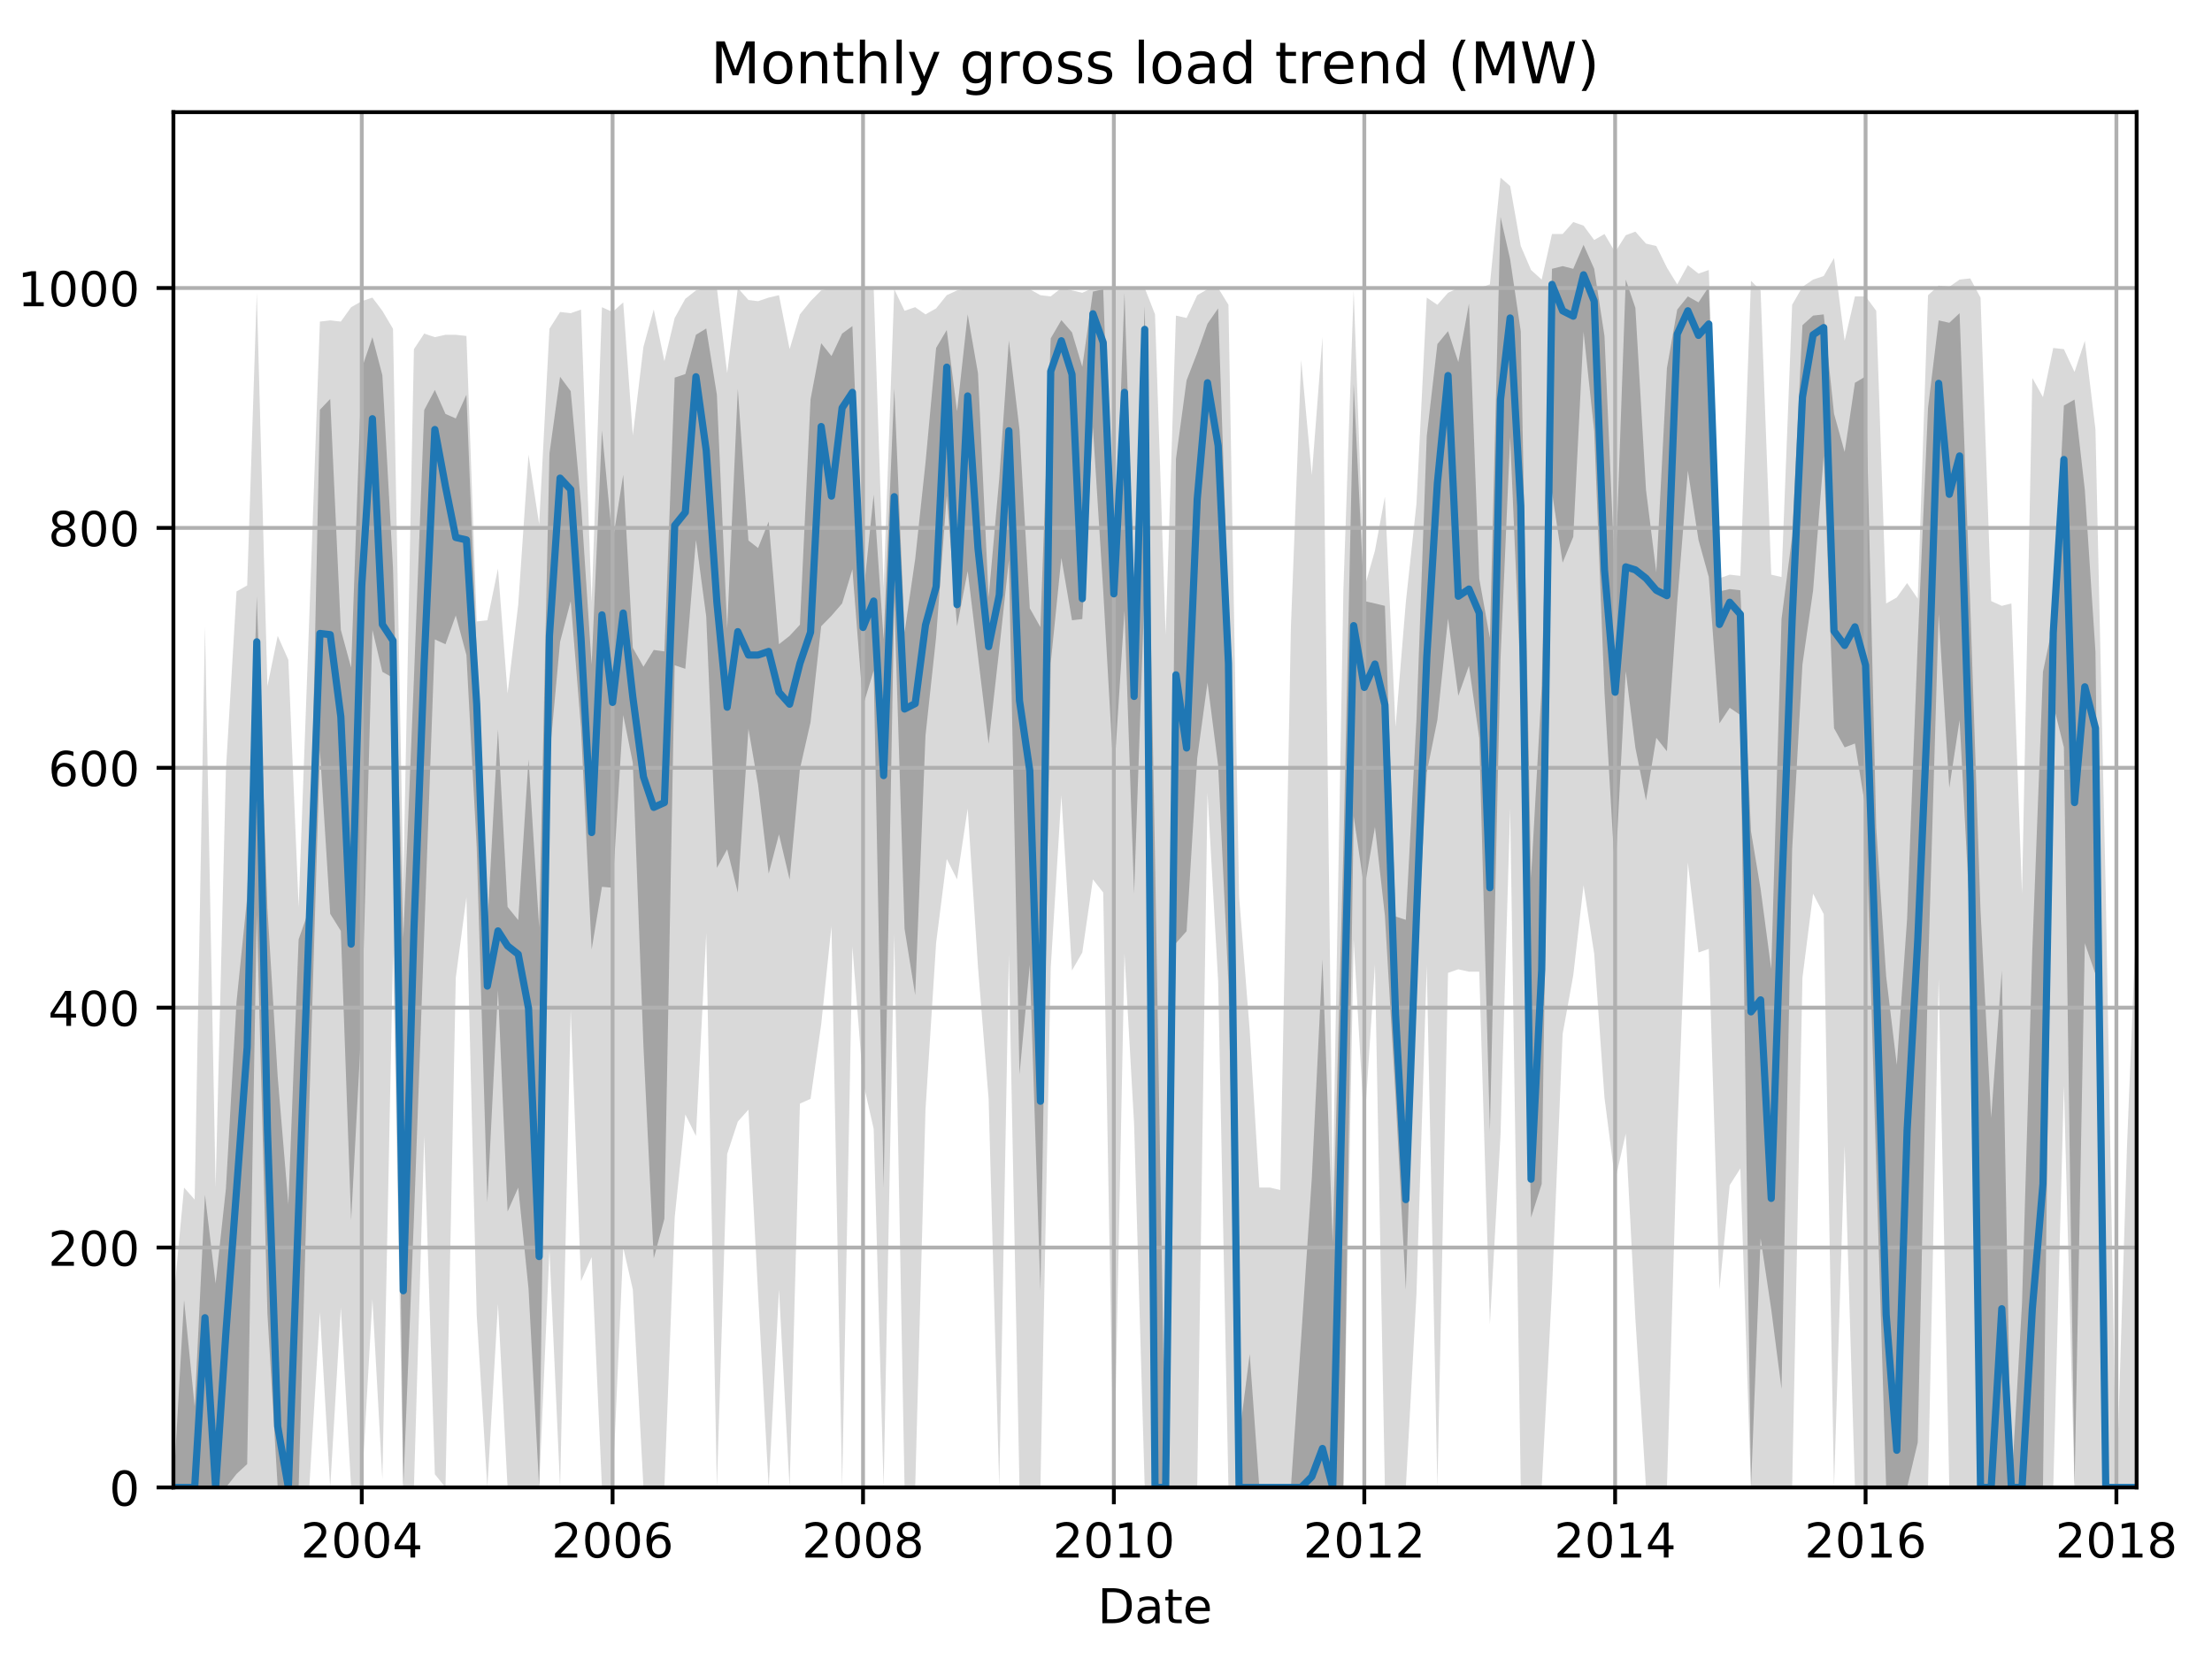 <?xml version="1.0" encoding="utf-8" standalone="no"?>
<!DOCTYPE svg PUBLIC "-//W3C//DTD SVG 1.1//EN"
  "http://www.w3.org/Graphics/SVG/1.1/DTD/svg11.dtd">
<!-- Created with matplotlib (http://matplotlib.org/) -->
<svg height="345.6pt" version="1.1" viewBox="0 0 460.8 345.6" width="460.8pt" xmlns="http://www.w3.org/2000/svg" xmlns:xlink="http://www.w3.org/1999/xlink">
 <defs>
  <style type="text/css">
*{stroke-linecap:butt;stroke-linejoin:round;}
  </style>
 </defs>
 <g id="figure_1">
  <g id="patch_1">
   <path d="M 0 345.6 
L 460.8 345.6 
L 460.8 0 
L 0 0 
z
" style="fill:none;"/>
  </g>
  <g id="axes_1">
   <g id="patch_2">
    <path d="M 36.124 309.863 
L 445.1 309.863 
L 445.1 23.365 
L 36.124 23.365 
z
" style="fill:none;"/>
   </g>
   <g id="PolyCollection_1">
    <path clip-path="url(#p6e65f69843)" d="M 36.124 271.134 
L 36.124 309.863 
L 38.34 309.863 
L 40.555 309.863 
L 42.7 309.863 
L 44.915 309.863 
L 47.06 309.863 
L 49.275 309.863 
L 51.491 309.863 
L 53.492 309.863 
L 55.708 309.863 
L 57.852 309.863 
L 60.068 309.863 
L 62.212 309.863 
L 64.428 309.863 
L 66.643 273.383 
L 68.788 309.863 
L 71.003 272.383 
L 73.148 309.863 
L 75.363 309.863 
L 77.579 270.634 
L 79.652 308.114 
L 81.868 198.672 
L 84.012 309.863 
L 86.227 309.863 
L 88.372 236.652 
L 90.587 307.115 
L 92.803 309.863 
L 94.947 203.67 
L 97.163 186.929 
L 99.307 273.883 
L 101.523 309.863 
L 103.739 271.634 
L 105.74 309.863 
L 107.956 309.863 
L 110.1 309.863 
L 112.316 309.863 
L 114.46 260.39 
L 116.675 309.863 
L 118.891 210.416 
L 121.035 266.886 
L 123.251 261.889 
L 125.395 309.863 
L 127.611 309.863 
L 129.827 259.89 
L 131.828 268.635 
L 134.044 309.863 
L 136.188 309.863 
L 138.404 309.863 
L 140.548 253.643 
L 142.764 232.155 
L 144.979 236.652 
L 147.123 194.425 
L 149.339 309.863 
L 151.483 240.4 
L 153.699 233.654 
L 155.915 231.155 
L 157.916 269.385 
L 160.132 309.863 
L 162.276 268.635 
L 164.492 309.863 
L 166.636 229.906 
L 168.852 228.906 
L 171.067 213.415 
L 173.212 192.925 
L 175.427 309.863 
L 177.572 197.173 
L 179.787 225.408 
L 182.003 235.153 
L 184.076 309.863 
L 186.291 194.674 
L 188.436 309.863 
L 190.651 309.863 
L 192.796 231.155 
L 195.011 196.424 
L 197.227 178.933 
L 199.371 183.181 
L 201.587 168.438 
L 203.731 201.421 
L 205.947 228.906 
L 208.162 309.863 
L 210.164 198.922 
L 212.379 309.863 
L 214.524 309.863 
L 216.739 309.863 
L 218.884 201.671 
L 221.099 165.69 
L 223.315 202.17 
L 225.459 198.422 
L 227.675 183.181 
L 229.819 185.929 
L 232.035 309.863 
L 234.251 198.672 
L 236.252 234.154 
L 238.468 309.863 
L 240.612 309.863 
L 242.827 309.863 
L 244.972 309.863 
L 247.187 309.863 
L 249.403 309.863 
L 251.547 165.19 
L 253.763 204.419 
L 255.907 309.863 
L 258.123 309.863 
L 260.339 309.863 
L 262.34 309.863 
L 264.556 309.863 
L 266.7 309.863 
L 268.916 309.863 
L 271.06 309.863 
L 273.276 309.863 
L 275.491 309.863 
L 277.635 309.863 
L 279.851 309.863 
L 281.995 195.674 
L 284.211 234.903 
L 286.427 200.921 
L 288.5 309.863 
L 290.715 309.863 
L 292.859 309.863 
L 295.075 269.635 
L 297.219 201.171 
L 299.435 309.863 
L 301.651 202.67 
L 303.795 201.921 
L 306.011 202.42 
L 308.155 202.42 
L 310.371 275.881 
L 312.586 236.402 
L 314.588 168.438 
L 316.803 309.863 
L 318.948 309.863 
L 321.163 309.863 
L 323.307 268.635 
L 325.523 215.413 
L 327.739 203.17 
L 329.883 184.43 
L 332.099 198.672 
L 334.243 228.656 
L 336.459 245.897 
L 338.674 236.152 
L 340.676 274.632 
L 342.891 309.863 
L 345.036 309.863 
L 347.251 309.863 
L 349.396 236.402 
L 351.611 179.682 
L 353.827 198.422 
L 355.971 197.673 
L 358.187 268.635 
L 360.331 246.897 
L 362.547 243.399 
L 364.763 309.863 
L 366.764 309.863 
L 368.98 309.863 
L 371.124 309.863 
L 373.339 309.863 
L 375.484 203.67 
L 377.699 186.179 
L 379.915 190.427 
L 382.059 309.863 
L 384.275 238.651 
L 386.419 309.863 
L 388.635 309.863 
L 390.851 309.863 
L 392.923 309.863 
L 395.139 309.863 
L 397.283 309.863 
L 399.499 309.863 
L 401.643 309.863 
L 403.859 203.92 
L 406.075 309.863 
L 408.219 309.863 
L 410.435 309.863 
L 412.579 309.863 
L 414.795 309.863 
L 417.01 309.863 
L 419.011 309.863 
L 421.227 309.863 
L 423.371 309.863 
L 425.587 309.863 
L 427.731 309.863 
L 429.947 226.158 
L 432.163 309.863 
L 434.307 309.863 
L 436.523 309.863 
L 438.667 309.863 
L 440.883 309.863 
L 443.098 309.863 
L 445.1 309.863 
L 445.1 189.427 
L 445.1 189.427 
L 443.098 238.651 
L 440.883 309.863 
L 438.667 185.929 
L 436.523 89.48 
L 434.307 70.99 
L 432.163 77.486 
L 429.947 72.739 
L 427.731 72.489 
L 425.587 82.734 
L 423.371 78.736 
L 421.227 186.179 
L 419.011 125.711 
L 417.01 126.211 
L 414.795 125.211 
L 412.579 61.995 
L 410.435 57.997 
L 408.219 58.247 
L 406.075 59.746 
L 403.859 59.496 
L 401.643 61.495 
L 399.499 124.711 
L 397.283 121.463 
L 395.139 124.462 
L 392.923 125.711 
L 390.851 64.743 
L 388.635 61.745 
L 386.419 61.745 
L 384.275 70.99 
L 382.059 53.749 
L 379.915 57.497 
L 377.699 58.247 
L 375.484 59.746 
L 373.339 63.494 
L 371.124 120.214 
L 368.98 119.714 
L 366.764 60.495 
L 364.763 58.496 
L 362.547 119.964 
L 360.331 119.714 
L 358.187 120.464 
L 355.971 56.248 
L 353.827 56.997 
L 351.611 55.248 
L 349.396 59.246 
L 347.251 55.748 
L 345.036 51.25 
L 342.891 50.751 
L 340.676 48.252 
L 338.674 49.001 
L 336.459 52.5 
L 334.243 48.752 
L 332.099 50.001 
L 329.883 47.003 
L 327.739 46.253 
L 325.523 48.752 
L 323.307 48.752 
L 321.163 58.247 
L 318.948 56.248 
L 316.803 51.25 
L 314.588 38.757 
L 312.586 37.008 
L 310.371 59.246 
L 308.155 59.996 
L 306.011 59.996 
L 303.795 59.996 
L 301.651 60.995 
L 299.435 63.494 
L 297.219 61.995 
L 295.075 104.972 
L 292.859 125.461 
L 290.715 151.447 
L 288.5 103.473 
L 286.427 114.717 
L 284.211 122.463 
L 281.995 60.495 
L 279.851 122.962 
L 277.635 247.646 
L 275.491 70.24 
L 273.276 98.975 
L 271.06 74.988 
L 268.916 130.708 
L 266.7 247.896 
L 264.556 247.397 
L 262.34 247.397 
L 260.339 214.664 
L 258.123 186.679 
L 255.907 63.494 
L 253.763 59.996 
L 251.547 60.246 
L 249.403 61.495 
L 247.187 66.242 
L 244.972 65.743 
L 242.827 132.207 
L 240.612 65.493 
L 238.468 59.996 
L 236.252 59.996 
L 234.251 59.996 
L 232.035 59.996 
L 229.819 59.996 
L 227.675 59.996 
L 225.459 60.995 
L 223.315 60.495 
L 221.099 59.996 
L 218.884 61.745 
L 216.739 61.495 
L 214.524 60.246 
L 212.379 59.996 
L 210.164 59.996 
L 208.162 59.996 
L 205.947 59.996 
L 203.731 59.996 
L 201.587 59.996 
L 199.371 60.495 
L 197.227 61.495 
L 195.011 64.243 
L 192.796 65.493 
L 190.651 63.994 
L 188.436 64.743 
L 186.291 60.246 
L 184.076 122.463 
L 182.003 59.996 
L 179.787 59.996 
L 177.572 59.996 
L 175.427 59.996 
L 173.212 59.996 
L 171.067 60.495 
L 168.852 62.744 
L 166.636 65.493 
L 164.492 72.739 
L 162.276 61.495 
L 160.132 61.995 
L 157.916 62.744 
L 155.915 62.494 
L 153.699 59.996 
L 151.483 77.736 
L 149.339 59.996 
L 147.123 59.996 
L 144.979 60.495 
L 142.764 62.244 
L 140.548 66.242 
L 138.404 75.238 
L 136.188 64.493 
L 134.044 72.239 
L 131.828 90.729 
L 129.827 62.994 
L 127.611 64.993 
L 125.395 63.994 
L 123.251 125.461 
L 121.035 64.493 
L 118.891 65.243 
L 116.675 64.993 
L 114.46 68.491 
L 112.316 109.22 
L 110.1 94.727 
L 107.956 125.961 
L 105.74 144.451 
L 103.739 118.465 
L 101.523 129.209 
L 99.307 129.459 
L 97.163 69.99 
L 94.947 69.741 
L 92.803 69.741 
L 90.587 70.24 
L 88.372 69.491 
L 86.227 72.739 
L 84.012 183.93 
L 81.868 68.491 
L 79.652 64.743 
L 77.579 61.995 
L 75.363 62.744 
L 73.148 63.994 
L 71.003 66.992 
L 68.788 66.742 
L 66.643 66.992 
L 64.428 128.709 
L 62.212 188.927 
L 60.068 137.455 
L 57.852 132.457 
L 55.708 142.952 
L 53.492 60.995 
L 51.491 121.963 
L 49.275 123.212 
L 47.06 160.443 
L 44.915 247.397 
L 42.7 130.458 
L 40.555 249.895 
L 38.34 247.397 
L 36.124 271.134 
z
" style="fill:#808080;fill-opacity:0.3;"/>
   </g>
   <g id="PolyCollection_2">
    <path clip-path="url(#p6e65f69843)" d="M 36.124 309.863 
L 36.124 309.863 
L 38.34 309.863 
L 40.555 309.863 
L 42.7 309.863 
L 44.915 309.863 
L 47.06 309.863 
L 49.275 307.052 
L 51.491 304.991 
L 53.492 190.427 
L 55.708 273.633 
L 57.852 309.863 
L 60.068 309.863 
L 62.212 309.863 
L 64.428 230.406 
L 66.643 156.257 
L 68.788 190.364 
L 71.003 193.925 
L 73.148 254.205 
L 75.363 212.415 
L 77.579 131.208 
L 79.652 139.953 
L 81.868 141.203 
L 84.012 309.863 
L 86.227 253.893 
L 88.372 194.487 
L 90.587 133.207 
L 92.803 134.206 
L 94.947 128.21 
L 97.163 136.455 
L 99.307 176.559 
L 101.523 250.457 
L 103.739 206.231 
L 105.74 252.394 
L 107.956 247.397 
L 110.1 268.448 
L 112.316 309.863 
L 114.46 157.819 
L 116.675 133.707 
L 118.891 125.211 
L 121.035 151.697 
L 123.251 197.798 
L 125.395 184.742 
L 127.611 184.93 
L 129.827 148.949 
L 131.828 158.943 
L 134.044 218.037 
L 136.188 262.139 
L 138.404 253.893 
L 140.548 138.579 
L 142.764 139.329 
L 144.979 112.468 
L 147.123 128.459 
L 149.339 180.807 
L 151.483 176.934 
L 153.699 185.929 
L 155.915 151.822 
L 157.916 163.441 
L 160.132 181.994 
L 162.276 173.81 
L 164.492 183.243 
L 166.636 160.193 
L 168.852 150.448 
L 171.067 130.458 
L 173.212 128.272 
L 175.427 125.711 
L 177.572 118.59 
L 179.787 147.012 
L 182.003 139.704 
L 184.076 247.397 
L 186.291 124.961 
L 188.436 193.488 
L 190.651 207.293 
L 192.796 153.259 
L 195.011 132.707 
L 197.227 103.223 
L 199.371 130.458 
L 201.587 118.964 
L 203.731 136.705 
L 205.947 154.945 
L 208.162 135.268 
L 210.164 116.778 
L 212.379 223.847 
L 214.524 201.046 
L 216.739 268.885 
L 218.884 138.142 
L 221.099 116.216 
L 223.315 129.209 
L 225.459 128.959 
L 227.675 89.043 
L 229.819 123.025 
L 232.035 162.067 
L 234.251 127.21 
L 236.252 186.179 
L 238.468 121.838 
L 240.612 309.863 
L 242.827 309.863 
L 244.972 196.486 
L 247.187 193.987 
L 249.403 157.944 
L 251.547 142.202 
L 253.763 159.506 
L 255.907 204.919 
L 258.123 309.863 
L 260.339 309.863 
L 262.34 309.863 
L 264.556 309.863 
L 266.7 309.863 
L 268.916 309.863 
L 271.06 309.863 
L 273.276 309.863 
L 275.491 309.863 
L 277.635 309.863 
L 279.851 309.863 
L 281.995 170.062 
L 284.211 185.179 
L 286.427 172.249 
L 288.5 190.739 
L 290.715 228.407 
L 292.859 268.698 
L 295.075 200.671 
L 297.219 160.942 
L 299.435 149.948 
L 301.651 128.834 
L 303.795 144.951 
L 306.011 138.704 
L 308.155 153.759 
L 310.371 235.715 
L 312.586 137.33 
L 314.588 91.042 
L 316.803 142.265 
L 318.948 253.643 
L 321.163 246.647 
L 323.307 102.536 
L 325.523 117.215 
L 327.739 111.843 
L 329.883 69.116 
L 332.099 89.792 
L 334.243 144.264 
L 336.459 182.431 
L 338.674 139.828 
L 340.676 155.758 
L 342.891 166.752 
L 345.036 153.696 
L 347.251 156.507 
L 349.396 125.461 
L 351.611 98.038 
L 353.827 112.468 
L 355.971 120.214 
L 358.187 150.698 
L 360.331 147.449 
L 362.547 148.949 
L 364.763 309.863 
L 366.764 257.953 
L 368.98 272.758 
L 371.124 289.374 
L 373.339 176.934 
L 375.484 138.392 
L 377.699 123.025 
L 379.915 94.977 
L 382.059 151.697 
L 384.275 155.695 
L 386.419 154.883 
L 388.635 168.438 
L 390.851 243.211 
L 392.923 309.863 
L 395.139 309.863 
L 397.283 309.863 
L 399.499 300.493 
L 401.643 202.42 
L 403.859 127.96 
L 406.075 164.128 
L 408.219 150.011 
L 410.435 191.988 
L 412.579 309.863 
L 414.795 309.863 
L 417.01 309.863 
L 419.011 309.863 
L 421.227 309.863 
L 423.371 309.863 
L 425.587 309.863 
L 427.731 146.825 
L 429.947 155.695 
L 432.163 309.863 
L 434.307 196.486 
L 436.523 202.92 
L 438.667 309.863 
L 440.883 309.863 
L 443.098 309.863 
L 445.1 309.863 
L 445.1 309.863 
L 445.1 309.863 
L 443.098 309.863 
L 440.883 309.863 
L 438.667 309.863 
L 436.523 135.768 
L 434.307 102.036 
L 432.163 83.233 
L 429.947 84.483 
L 427.731 129.709 
L 425.587 139.953 
L 423.371 197.86 
L 421.227 271.446 
L 419.011 309.863 
L 417.01 202.17 
L 414.795 232.842 
L 412.579 189.677 
L 410.435 125.961 
L 408.219 65.243 
L 406.075 67.242 
L 403.859 66.742 
L 401.643 84.982 
L 399.499 133.894 
L 397.283 191.426 
L 395.139 221.848 
L 392.923 203.42 
L 390.851 172.436 
L 388.635 78.423 
L 386.419 79.735 
L 384.275 94.165 
L 382.059 86.169 
L 379.915 65.493 
L 377.699 65.743 
L 375.484 67.742 
L 373.339 111.718 
L 371.124 128.959 
L 368.98 201.858 
L 366.764 185.179 
L 364.763 173.186 
L 362.547 122.962 
L 360.331 122.712 
L 358.187 123.212 
L 355.971 59.746 
L 353.827 62.994 
L 351.611 61.745 
L 349.396 64.493 
L 347.251 76.674 
L 345.036 119.214 
L 342.891 102.036 
L 340.676 64.118 
L 338.674 58.247 
L 336.459 120.714 
L 334.243 69.99 
L 332.099 55.998 
L 329.883 51 
L 327.739 55.998 
L 325.523 55.436 
L 323.307 55.998 
L 321.163 143.014 
L 318.948 182.868 
L 316.803 68.991 
L 314.588 53.999 
L 312.586 45.191 
L 310.371 132.895 
L 308.155 120.526 
L 306.011 63.244 
L 303.795 75.425 
L 301.651 68.991 
L 299.435 71.677 
L 297.219 90.854 
L 295.075 149.886 
L 292.859 191.614 
L 290.715 190.926 
L 288.5 126.211 
L 286.427 125.711 
L 284.211 125.211 
L 281.995 79.985 
L 279.851 177.121 
L 277.635 258.89 
L 275.491 199.859 
L 273.276 245.398 
L 271.06 278.692 
L 268.916 309.863 
L 266.7 309.863 
L 264.556 309.863 
L 262.34 309.863 
L 260.339 282.066 
L 258.123 299.494 
L 255.907 126.96 
L 253.763 64.243 
L 251.547 67.429 
L 249.403 73.489 
L 247.187 79.235 
L 244.972 95.602 
L 242.827 309.863 
L 240.612 178.62 
L 238.468 63.744 
L 236.252 123.462 
L 234.251 60.995 
L 232.035 122.463 
L 229.819 60.246 
L 227.675 60.745 
L 225.459 76.424 
L 223.315 69.241 
L 221.099 66.68 
L 218.884 70.49 
L 216.739 130.646 
L 214.524 126.71 
L 212.379 89.48 
L 210.164 70.927 
L 208.162 99.725 
L 205.947 124.462 
L 203.731 77.736 
L 201.587 65.493 
L 199.371 85.67 
L 197.227 68.741 
L 195.011 72.489 
L 192.796 96.414 
L 190.651 116.466 
L 188.436 131.708 
L 186.291 80.922 
L 184.076 133.207 
L 182.003 103.035 
L 179.787 124.462 
L 177.572 67.929 
L 175.427 69.491 
L 173.212 74.176 
L 171.067 71.49 
L 168.852 83.171 
L 166.636 130.146 
L 164.492 132.457 
L 162.276 134.206 
L 160.132 108.657 
L 157.916 114.155 
L 155.915 112.593 
L 153.699 80.985 
L 151.483 130.896 
L 149.339 82.234 
L 147.123 68.429 
L 144.979 69.741 
L 142.764 77.924 
L 140.548 78.673 
L 138.404 135.706 
L 136.188 135.393 
L 134.044 138.891 
L 131.828 134.956 
L 129.827 98.913 
L 127.611 112.905 
L 125.395 89.667 
L 123.251 138.454 
L 121.035 104.972 
L 118.891 81.484 
L 116.675 78.486 
L 114.46 94.477 
L 112.316 193.175 
L 110.1 158.194 
L 107.956 191.676 
L 105.74 188.927 
L 103.739 151.947 
L 101.523 192.675 
L 99.307 136.143 
L 97.163 82.234 
L 94.947 87.169 
L 92.803 86.232 
L 90.587 81.234 
L 88.372 85.42 
L 86.227 141.39 
L 84.012 195.424 
L 81.868 118.34 
L 79.652 78.174 
L 77.579 70.24 
L 75.363 76.737 
L 73.148 139.079 
L 71.003 131.208 
L 68.788 83.108 
L 66.643 85.357 
L 64.428 189.365 
L 62.212 195.674 
L 60.068 250.895 
L 57.852 224.346 
L 55.708 189.177 
L 53.492 124.212 
L 51.491 186.929 
L 49.275 208.667 
L 47.06 247.646 
L 44.915 267.386 
L 42.7 248.896 
L 40.555 292.997 
L 38.34 270.822 
L 36.124 309.863 
z
" style="fill:#808080;fill-opacity:0.6;"/>
   </g>
   <g id="matplotlib.axis_1">
    <g id="xtick_1">
     <g id="line2d_1">
      <path clip-path="url(#p6e65f69843)" d="M 75.363 309.863 
L 75.363 23.365 
" style="fill:none;stroke:#b0b0b0;stroke-linecap:square;stroke-width:0.8;"/>
     </g>
     <g id="line2d_2">
      <defs>
       <path d="M 0 0 
L 0 3.5 
" id="ma92a516af9" style="stroke:#000000;stroke-width:0.8;"/>
      </defs>
      <g>
       <use style="stroke:#000000;stroke-width:0.8;" x="75.363" xlink:href="#ma92a516af9" y="309.863"/>
      </g>
     </g>
     <g id="text_1">
      <!-- 2004 -->
      <defs>
       <path d="M 19.188 8.297 
L 53.609 8.297 
L 53.609 0 
L 7.328 0 
L 7.328 8.297 
Q 12.938 14.109 22.625 23.891 
Q 32.328 33.688 34.812 36.531 
Q 39.547 41.844 41.422 45.531 
Q 43.312 49.219 43.312 52.781 
Q 43.312 58.594 39.234 62.25 
Q 35.156 65.922 28.609 65.922 
Q 23.969 65.922 18.812 64.312 
Q 13.672 62.703 7.812 59.422 
L 7.812 69.391 
Q 13.766 71.781 18.938 73 
Q 24.125 74.219 28.422 74.219 
Q 39.75 74.219 46.484 68.547 
Q 53.219 62.891 53.219 53.422 
Q 53.219 48.922 51.531 44.891 
Q 49.859 40.875 45.406 35.406 
Q 44.188 33.984 37.641 27.219 
Q 31.109 20.453 19.188 8.297 
z
" id="DejaVuSans-32"/>
       <path d="M 31.781 66.406 
Q 24.172 66.406 20.328 58.906 
Q 16.5 51.422 16.5 36.375 
Q 16.5 21.391 20.328 13.891 
Q 24.172 6.391 31.781 6.391 
Q 39.453 6.391 43.281 13.891 
Q 47.125 21.391 47.125 36.375 
Q 47.125 51.422 43.281 58.906 
Q 39.453 66.406 31.781 66.406 
z
M 31.781 74.219 
Q 44.047 74.219 50.516 64.516 
Q 56.984 54.828 56.984 36.375 
Q 56.984 17.969 50.516 8.266 
Q 44.047 -1.422 31.781 -1.422 
Q 19.531 -1.422 13.062 8.266 
Q 6.594 17.969 6.594 36.375 
Q 6.594 54.828 13.062 64.516 
Q 19.531 74.219 31.781 74.219 
z
" id="DejaVuSans-30"/>
       <path d="M 37.797 64.312 
L 12.891 25.391 
L 37.797 25.391 
z
M 35.203 72.906 
L 47.609 72.906 
L 47.609 25.391 
L 58.016 25.391 
L 58.016 17.188 
L 47.609 17.188 
L 47.609 0 
L 37.797 0 
L 37.797 17.188 
L 4.891 17.188 
L 4.891 26.703 
z
" id="DejaVuSans-34"/>
      </defs>
      <g transform="translate(62.638 324.462)scale(0.1 -0.1)">
       <use xlink:href="#DejaVuSans-32"/>
       <use x="63.623" xlink:href="#DejaVuSans-30"/>
       <use x="127.246" xlink:href="#DejaVuSans-30"/>
       <use x="190.869" xlink:href="#DejaVuSans-34"/>
      </g>
     </g>
    </g>
    <g id="xtick_2">
     <g id="line2d_3">
      <path clip-path="url(#p6e65f69843)" d="M 127.611 309.863 
L 127.611 23.365 
" style="fill:none;stroke:#b0b0b0;stroke-linecap:square;stroke-width:0.8;"/>
     </g>
     <g id="line2d_4">
      <g>
       <use style="stroke:#000000;stroke-width:0.8;" x="127.611" xlink:href="#ma92a516af9" y="309.863"/>
      </g>
     </g>
     <g id="text_2">
      <!-- 2006 -->
      <defs>
       <path d="M 33.016 40.375 
Q 26.375 40.375 22.484 35.828 
Q 18.609 31.297 18.609 23.391 
Q 18.609 15.531 22.484 10.953 
Q 26.375 6.391 33.016 6.391 
Q 39.656 6.391 43.531 10.953 
Q 47.406 15.531 47.406 23.391 
Q 47.406 31.297 43.531 35.828 
Q 39.656 40.375 33.016 40.375 
z
M 52.594 71.297 
L 52.594 62.312 
Q 48.875 64.062 45.094 64.984 
Q 41.312 65.922 37.594 65.922 
Q 27.828 65.922 22.672 59.328 
Q 17.531 52.734 16.797 39.406 
Q 19.672 43.656 24.016 45.922 
Q 28.375 48.188 33.594 48.188 
Q 44.578 48.188 50.953 41.516 
Q 57.328 34.859 57.328 23.391 
Q 57.328 12.156 50.688 5.359 
Q 44.047 -1.422 33.016 -1.422 
Q 20.359 -1.422 13.672 8.266 
Q 6.984 17.969 6.984 36.375 
Q 6.984 53.656 15.188 63.938 
Q 23.391 74.219 37.203 74.219 
Q 40.922 74.219 44.703 73.484 
Q 48.484 72.75 52.594 71.297 
z
" id="DejaVuSans-36"/>
      </defs>
      <g transform="translate(114.886 324.462)scale(0.1 -0.1)">
       <use xlink:href="#DejaVuSans-32"/>
       <use x="63.623" xlink:href="#DejaVuSans-30"/>
       <use x="127.246" xlink:href="#DejaVuSans-30"/>
       <use x="190.869" xlink:href="#DejaVuSans-36"/>
      </g>
     </g>
    </g>
    <g id="xtick_3">
     <g id="line2d_5">
      <path clip-path="url(#p6e65f69843)" d="M 179.787 309.863 
L 179.787 23.365 
" style="fill:none;stroke:#b0b0b0;stroke-linecap:square;stroke-width:0.8;"/>
     </g>
     <g id="line2d_6">
      <g>
       <use style="stroke:#000000;stroke-width:0.8;" x="179.787" xlink:href="#ma92a516af9" y="309.863"/>
      </g>
     </g>
     <g id="text_3">
      <!-- 2008 -->
      <defs>
       <path d="M 31.781 34.625 
Q 24.75 34.625 20.719 30.859 
Q 16.703 27.094 16.703 20.516 
Q 16.703 13.922 20.719 10.156 
Q 24.75 6.391 31.781 6.391 
Q 38.812 6.391 42.859 10.172 
Q 46.922 13.969 46.922 20.516 
Q 46.922 27.094 42.891 30.859 
Q 38.875 34.625 31.781 34.625 
z
M 21.922 38.812 
Q 15.578 40.375 12.031 44.719 
Q 8.5 49.078 8.5 55.328 
Q 8.5 64.062 14.719 69.141 
Q 20.953 74.219 31.781 74.219 
Q 42.672 74.219 48.875 69.141 
Q 55.078 64.062 55.078 55.328 
Q 55.078 49.078 51.531 44.719 
Q 48 40.375 41.703 38.812 
Q 48.828 37.156 52.797 32.312 
Q 56.781 27.484 56.781 20.516 
Q 56.781 9.906 50.312 4.234 
Q 43.844 -1.422 31.781 -1.422 
Q 19.734 -1.422 13.25 4.234 
Q 6.781 9.906 6.781 20.516 
Q 6.781 27.484 10.781 32.312 
Q 14.797 37.156 21.922 38.812 
z
M 18.312 54.391 
Q 18.312 48.734 21.844 45.562 
Q 25.391 42.391 31.781 42.391 
Q 38.141 42.391 41.719 45.562 
Q 45.312 48.734 45.312 54.391 
Q 45.312 60.062 41.719 63.234 
Q 38.141 66.406 31.781 66.406 
Q 25.391 66.406 21.844 63.234 
Q 18.312 60.062 18.312 54.391 
z
" id="DejaVuSans-38"/>
      </defs>
      <g transform="translate(167.062 324.462)scale(0.1 -0.1)">
       <use xlink:href="#DejaVuSans-32"/>
       <use x="63.623" xlink:href="#DejaVuSans-30"/>
       <use x="127.246" xlink:href="#DejaVuSans-30"/>
       <use x="190.869" xlink:href="#DejaVuSans-38"/>
      </g>
     </g>
    </g>
    <g id="xtick_4">
     <g id="line2d_7">
      <path clip-path="url(#p6e65f69843)" d="M 232.035 309.863 
L 232.035 23.365 
" style="fill:none;stroke:#b0b0b0;stroke-linecap:square;stroke-width:0.8;"/>
     </g>
     <g id="line2d_8">
      <g>
       <use style="stroke:#000000;stroke-width:0.8;" x="232.035" xlink:href="#ma92a516af9" y="309.863"/>
      </g>
     </g>
     <g id="text_4">
      <!-- 2010 -->
      <defs>
       <path d="M 12.406 8.297 
L 28.516 8.297 
L 28.516 63.922 
L 10.984 60.406 
L 10.984 69.391 
L 28.422 72.906 
L 38.281 72.906 
L 38.281 8.297 
L 54.391 8.297 
L 54.391 0 
L 12.406 0 
z
" id="DejaVuSans-31"/>
      </defs>
      <g transform="translate(219.31 324.462)scale(0.1 -0.1)">
       <use xlink:href="#DejaVuSans-32"/>
       <use x="63.623" xlink:href="#DejaVuSans-30"/>
       <use x="127.246" xlink:href="#DejaVuSans-31"/>
       <use x="190.869" xlink:href="#DejaVuSans-30"/>
      </g>
     </g>
    </g>
    <g id="xtick_5">
     <g id="line2d_9">
      <path clip-path="url(#p6e65f69843)" d="M 284.211 309.863 
L 284.211 23.365 
" style="fill:none;stroke:#b0b0b0;stroke-linecap:square;stroke-width:0.8;"/>
     </g>
     <g id="line2d_10">
      <g>
       <use style="stroke:#000000;stroke-width:0.8;" x="284.211" xlink:href="#ma92a516af9" y="309.863"/>
      </g>
     </g>
     <g id="text_5">
      <!-- 2012 -->
      <g transform="translate(271.486 324.462)scale(0.1 -0.1)">
       <use xlink:href="#DejaVuSans-32"/>
       <use x="63.623" xlink:href="#DejaVuSans-30"/>
       <use x="127.246" xlink:href="#DejaVuSans-31"/>
       <use x="190.869" xlink:href="#DejaVuSans-32"/>
      </g>
     </g>
    </g>
    <g id="xtick_6">
     <g id="line2d_11">
      <path clip-path="url(#p6e65f69843)" d="M 336.459 309.863 
L 336.459 23.365 
" style="fill:none;stroke:#b0b0b0;stroke-linecap:square;stroke-width:0.8;"/>
     </g>
     <g id="line2d_12">
      <g>
       <use style="stroke:#000000;stroke-width:0.8;" x="336.459" xlink:href="#ma92a516af9" y="309.863"/>
      </g>
     </g>
     <g id="text_6">
      <!-- 2014 -->
      <g transform="translate(323.734 324.462)scale(0.1 -0.1)">
       <use xlink:href="#DejaVuSans-32"/>
       <use x="63.623" xlink:href="#DejaVuSans-30"/>
       <use x="127.246" xlink:href="#DejaVuSans-31"/>
       <use x="190.869" xlink:href="#DejaVuSans-34"/>
      </g>
     </g>
    </g>
    <g id="xtick_7">
     <g id="line2d_13">
      <path clip-path="url(#p6e65f69843)" d="M 388.635 309.863 
L 388.635 23.365 
" style="fill:none;stroke:#b0b0b0;stroke-linecap:square;stroke-width:0.8;"/>
     </g>
     <g id="line2d_14">
      <g>
       <use style="stroke:#000000;stroke-width:0.8;" x="388.635" xlink:href="#ma92a516af9" y="309.863"/>
      </g>
     </g>
     <g id="text_7">
      <!-- 2016 -->
      <g transform="translate(375.91 324.462)scale(0.1 -0.1)">
       <use xlink:href="#DejaVuSans-32"/>
       <use x="63.623" xlink:href="#DejaVuSans-30"/>
       <use x="127.246" xlink:href="#DejaVuSans-31"/>
       <use x="190.869" xlink:href="#DejaVuSans-36"/>
      </g>
     </g>
    </g>
    <g id="xtick_8">
     <g id="line2d_15">
      <path clip-path="url(#p6e65f69843)" d="M 440.883 309.863 
L 440.883 23.365 
" style="fill:none;stroke:#b0b0b0;stroke-linecap:square;stroke-width:0.8;"/>
     </g>
     <g id="line2d_16">
      <g>
       <use style="stroke:#000000;stroke-width:0.8;" x="440.883" xlink:href="#ma92a516af9" y="309.863"/>
      </g>
     </g>
     <g id="text_8">
      <!-- 2018 -->
      <g transform="translate(428.158 324.462)scale(0.1 -0.1)">
       <use xlink:href="#DejaVuSans-32"/>
       <use x="63.623" xlink:href="#DejaVuSans-30"/>
       <use x="127.246" xlink:href="#DejaVuSans-31"/>
       <use x="190.869" xlink:href="#DejaVuSans-38"/>
      </g>
     </g>
    </g>
    <g id="text_9">
     <!-- Date -->
     <defs>
      <path d="M 19.672 64.797 
L 19.672 8.109 
L 31.594 8.109 
Q 46.688 8.109 53.688 14.938 
Q 60.688 21.781 60.688 36.531 
Q 60.688 51.172 53.688 57.984 
Q 46.688 64.797 31.594 64.797 
z
M 9.812 72.906 
L 30.078 72.906 
Q 51.266 72.906 61.172 64.094 
Q 71.094 55.281 71.094 36.531 
Q 71.094 17.672 61.125 8.828 
Q 51.172 0 30.078 0 
L 9.812 0 
z
" id="DejaVuSans-44"/>
      <path d="M 34.281 27.484 
Q 23.391 27.484 19.188 25 
Q 14.984 22.516 14.984 16.5 
Q 14.984 11.719 18.141 8.906 
Q 21.297 6.109 26.703 6.109 
Q 34.188 6.109 38.703 11.406 
Q 43.219 16.703 43.219 25.484 
L 43.219 27.484 
z
M 52.203 31.203 
L 52.203 0 
L 43.219 0 
L 43.219 8.297 
Q 40.141 3.328 35.547 0.953 
Q 30.953 -1.422 24.312 -1.422 
Q 15.922 -1.422 10.953 3.297 
Q 6 8.016 6 15.922 
Q 6 25.141 12.172 29.828 
Q 18.359 34.516 30.609 34.516 
L 43.219 34.516 
L 43.219 35.406 
Q 43.219 41.609 39.141 45 
Q 35.062 48.391 27.688 48.391 
Q 23 48.391 18.547 47.266 
Q 14.109 46.141 10.016 43.891 
L 10.016 52.203 
Q 14.938 54.109 19.578 55.047 
Q 24.219 56 28.609 56 
Q 40.484 56 46.344 49.844 
Q 52.203 43.703 52.203 31.203 
z
" id="DejaVuSans-61"/>
      <path d="M 18.312 70.219 
L 18.312 54.688 
L 36.812 54.688 
L 36.812 47.703 
L 18.312 47.703 
L 18.312 18.016 
Q 18.312 11.328 20.141 9.422 
Q 21.969 7.516 27.594 7.516 
L 36.812 7.516 
L 36.812 0 
L 27.594 0 
Q 17.188 0 13.234 3.875 
Q 9.281 7.766 9.281 18.016 
L 9.281 47.703 
L 2.688 47.703 
L 2.688 54.688 
L 9.281 54.688 
L 9.281 70.219 
z
" id="DejaVuSans-74"/>
      <path d="M 56.203 29.594 
L 56.203 25.203 
L 14.891 25.203 
Q 15.484 15.922 20.484 11.062 
Q 25.484 6.203 34.422 6.203 
Q 39.594 6.203 44.453 7.469 
Q 49.312 8.734 54.109 11.281 
L 54.109 2.781 
Q 49.266 0.734 44.188 -0.344 
Q 39.109 -1.422 33.891 -1.422 
Q 20.797 -1.422 13.156 6.188 
Q 5.516 13.812 5.516 26.812 
Q 5.516 40.234 12.766 48.109 
Q 20.016 56 32.328 56 
Q 43.359 56 49.781 48.891 
Q 56.203 41.797 56.203 29.594 
z
M 47.219 32.234 
Q 47.125 39.594 43.094 43.984 
Q 39.062 48.391 32.422 48.391 
Q 24.906 48.391 20.391 44.141 
Q 15.875 39.891 15.188 32.172 
z
" id="DejaVuSans-65"/>
     </defs>
     <g transform="translate(228.661 338.14)scale(0.1 -0.1)">
      <use xlink:href="#DejaVuSans-44"/>
      <use x="77.002" xlink:href="#DejaVuSans-61"/>
      <use x="138.281" xlink:href="#DejaVuSans-74"/>
      <use x="177.49" xlink:href="#DejaVuSans-65"/>
     </g>
    </g>
   </g>
   <g id="matplotlib.axis_2">
    <g id="ytick_1">
     <g id="line2d_17">
      <path clip-path="url(#p6e65f69843)" d="M 36.124 309.863 
L 445.1 309.863 
" style="fill:none;stroke:#b0b0b0;stroke-linecap:square;stroke-width:0.8;"/>
     </g>
     <g id="line2d_18">
      <defs>
       <path d="M 0 0 
L -3.5 0 
" id="md2d9b4d39e" style="stroke:#000000;stroke-width:0.8;"/>
      </defs>
      <g>
       <use style="stroke:#000000;stroke-width:0.8;" x="36.124" xlink:href="#md2d9b4d39e" y="309.863"/>
      </g>
     </g>
     <g id="text_10">
      <!-- 0 -->
      <g transform="translate(22.762 313.663)scale(0.1 -0.1)">
       <use xlink:href="#DejaVuSans-30"/>
      </g>
     </g>
    </g>
    <g id="ytick_2">
     <g id="line2d_19">
      <path clip-path="url(#p6e65f69843)" d="M 36.124 259.89 
L 445.1 259.89 
" style="fill:none;stroke:#b0b0b0;stroke-linecap:square;stroke-width:0.8;"/>
     </g>
     <g id="line2d_20">
      <g>
       <use style="stroke:#000000;stroke-width:0.8;" x="36.124" xlink:href="#md2d9b4d39e" y="259.89"/>
      </g>
     </g>
     <g id="text_11">
      <!-- 200 -->
      <g transform="translate(10.037 263.689)scale(0.1 -0.1)">
       <use xlink:href="#DejaVuSans-32"/>
       <use x="63.623" xlink:href="#DejaVuSans-30"/>
       <use x="127.246" xlink:href="#DejaVuSans-30"/>
      </g>
     </g>
    </g>
    <g id="ytick_3">
     <g id="line2d_21">
      <path clip-path="url(#p6e65f69843)" d="M 36.124 209.916 
L 445.1 209.916 
" style="fill:none;stroke:#b0b0b0;stroke-linecap:square;stroke-width:0.8;"/>
     </g>
     <g id="line2d_22">
      <g>
       <use style="stroke:#000000;stroke-width:0.8;" x="36.124" xlink:href="#md2d9b4d39e" y="209.916"/>
      </g>
     </g>
     <g id="text_12">
      <!-- 400 -->
      <g transform="translate(10.037 213.716)scale(0.1 -0.1)">
       <use xlink:href="#DejaVuSans-34"/>
       <use x="63.623" xlink:href="#DejaVuSans-30"/>
       <use x="127.246" xlink:href="#DejaVuSans-30"/>
      </g>
     </g>
    </g>
    <g id="ytick_4">
     <g id="line2d_23">
      <path clip-path="url(#p6e65f69843)" d="M 36.124 159.943 
L 445.1 159.943 
" style="fill:none;stroke:#b0b0b0;stroke-linecap:square;stroke-width:0.8;"/>
     </g>
     <g id="line2d_24">
      <g>
       <use style="stroke:#000000;stroke-width:0.8;" x="36.124" xlink:href="#md2d9b4d39e" y="159.943"/>
      </g>
     </g>
     <g id="text_13">
      <!-- 600 -->
      <g transform="translate(10.037 163.742)scale(0.1 -0.1)">
       <use xlink:href="#DejaVuSans-36"/>
       <use x="63.623" xlink:href="#DejaVuSans-30"/>
       <use x="127.246" xlink:href="#DejaVuSans-30"/>
      </g>
     </g>
    </g>
    <g id="ytick_5">
     <g id="line2d_25">
      <path clip-path="url(#p6e65f69843)" d="M 36.124 109.969 
L 445.1 109.969 
" style="fill:none;stroke:#b0b0b0;stroke-linecap:square;stroke-width:0.8;"/>
     </g>
     <g id="line2d_26">
      <g>
       <use style="stroke:#000000;stroke-width:0.8;" x="36.124" xlink:href="#md2d9b4d39e" y="109.969"/>
      </g>
     </g>
     <g id="text_14">
      <!-- 800 -->
      <g transform="translate(10.037 113.768)scale(0.1 -0.1)">
       <use xlink:href="#DejaVuSans-38"/>
       <use x="63.623" xlink:href="#DejaVuSans-30"/>
       <use x="127.246" xlink:href="#DejaVuSans-30"/>
      </g>
     </g>
    </g>
    <g id="ytick_6">
     <g id="line2d_27">
      <path clip-path="url(#p6e65f69843)" d="M 36.124 59.996 
L 445.1 59.996 
" style="fill:none;stroke:#b0b0b0;stroke-linecap:square;stroke-width:0.8;"/>
     </g>
     <g id="line2d_28">
      <g>
       <use style="stroke:#000000;stroke-width:0.8;" x="36.124" xlink:href="#md2d9b4d39e" y="59.996"/>
      </g>
     </g>
     <g id="text_15">
      <!-- 1000 -->
      <g transform="translate(3.674 63.795)scale(0.1 -0.1)">
       <use xlink:href="#DejaVuSans-31"/>
       <use x="63.623" xlink:href="#DejaVuSans-30"/>
       <use x="127.246" xlink:href="#DejaVuSans-30"/>
       <use x="190.869" xlink:href="#DejaVuSans-30"/>
      </g>
     </g>
    </g>
   </g>
   <g id="line2d_29">
    <path clip-path="url(#p6e65f69843)" d="M 36.124 309.863 
L 40.555 309.863 
L 42.7 274.507 
L 44.915 309.863 
L 47.06 277.631 
L 51.491 218.162 
L 53.492 133.707 
L 55.708 235.153 
L 57.852 297.12 
L 60.068 309.863 
L 66.643 131.958 
L 68.788 132.207 
L 71.003 149.323 
L 73.148 196.673 
L 75.363 121.963 
L 77.579 87.231 
L 79.652 130.084 
L 81.868 133.457 
L 84.012 268.885 
L 86.227 193.675 
L 88.372 137.954 
L 90.587 89.48 
L 92.803 101.349 
L 94.947 111.968 
L 97.163 112.468 
L 99.307 146.7 
L 101.523 205.419 
L 103.739 193.925 
L 105.74 197.048 
L 107.956 198.797 
L 110.1 210.041 
L 112.316 261.764 
L 114.46 132.457 
L 116.675 99.6 
L 118.891 101.973 
L 121.035 132.957 
L 123.251 173.436 
L 125.395 128.085 
L 127.611 146.325 
L 129.827 127.71 
L 131.828 145.201 
L 134.044 161.817 
L 136.188 168.188 
L 138.404 167.189 
L 140.548 109.47 
L 142.764 106.721 
L 144.979 78.486 
L 147.123 93.853 
L 149.339 125.461 
L 151.483 147.324 
L 153.699 131.583 
L 155.915 136.455 
L 157.916 136.455 
L 160.132 135.706 
L 162.276 144.201 
L 164.492 146.7 
L 166.636 138.204 
L 168.852 131.708 
L 171.067 88.855 
L 173.212 103.348 
L 175.427 84.982 
L 177.572 81.734 
L 179.787 130.708 
L 182.003 125.211 
L 184.076 161.567 
L 186.291 103.473 
L 188.436 147.699 
L 190.651 146.575 
L 192.796 130.209 
L 195.011 122.213 
L 197.227 76.487 
L 199.371 125.961 
L 201.587 82.484 
L 203.731 114.217 
L 205.947 134.706 
L 208.162 123.962 
L 210.164 89.73 
L 212.379 145.95 
L 214.524 160.567 
L 216.739 229.406 
L 218.884 77.361 
L 221.099 70.99 
L 223.315 77.986 
L 225.459 124.711 
L 227.675 65.368 
L 229.819 71.365 
L 232.035 123.712 
L 234.251 81.734 
L 236.252 145.076 
L 238.468 68.616 
L 240.612 309.863 
L 242.827 309.863 
L 244.972 140.578 
L 247.187 155.82 
L 249.403 103.972 
L 251.547 79.735 
L 253.763 92.853 
L 255.907 138.204 
L 258.123 309.863 
L 271.06 309.863 
L 273.276 307.615 
L 275.491 301.743 
L 277.635 309.863 
L 281.995 130.333 
L 284.211 143.202 
L 286.427 138.329 
L 288.5 146.825 
L 290.715 211.291 
L 292.859 249.895 
L 295.075 190.801 
L 297.219 136.955 
L 299.435 100.599 
L 301.651 78.236 
L 303.795 124.212 
L 306.011 122.712 
L 308.155 127.71 
L 310.371 184.93 
L 312.586 83.233 
L 314.588 66.242 
L 316.803 105.472 
L 318.948 245.647 
L 321.163 202.046 
L 323.307 59.246 
L 325.523 64.743 
L 327.739 65.868 
L 329.883 57.247 
L 332.099 62.744 
L 334.243 118.715 
L 336.459 144.201 
L 338.674 118.09 
L 340.676 118.715 
L 342.891 120.464 
L 345.036 122.962 
L 347.251 124.087 
L 349.396 69.616 
L 351.611 64.743 
L 353.827 69.865 
L 355.971 67.492 
L 358.187 130.084 
L 360.331 125.461 
L 362.547 127.96 
L 364.763 210.791 
L 366.764 208.292 
L 368.98 249.645 
L 371.124 186.929 
L 373.339 128.959 
L 375.484 82.734 
L 377.699 69.741 
L 379.915 68.241 
L 382.059 131.458 
L 384.275 134.456 
L 386.419 130.583 
L 388.635 138.579 
L 390.851 203.545 
L 392.923 273.883 
L 395.139 302.118 
L 397.283 235.528 
L 399.499 195.924 
L 401.643 146.575 
L 403.859 79.86 
L 406.075 102.973 
L 408.219 94.977 
L 410.435 163.316 
L 412.579 309.863 
L 414.795 309.863 
L 417.01 272.633 
L 419.011 309.863 
L 421.227 309.863 
L 423.371 272.633 
L 425.587 246.647 
L 427.731 131.833 
L 429.947 95.727 
L 432.163 167.189 
L 434.307 143.077 
L 436.523 151.697 
L 438.667 309.863 
L 445.1 309.863 
L 445.1 309.863 
" style="fill:none;stroke:#1f77b4;stroke-linecap:square;stroke-width:1.5;"/>
   </g>
   <g id="patch_3">
    <path d="M 36.124 309.863 
L 36.124 23.365 
" style="fill:none;stroke:#000000;stroke-linecap:square;stroke-linejoin:miter;stroke-width:0.8;"/>
   </g>
   <g id="patch_4">
    <path d="M 445.1 309.863 
L 445.1 23.365 
" style="fill:none;stroke:#000000;stroke-linecap:square;stroke-linejoin:miter;stroke-width:0.8;"/>
   </g>
   <g id="patch_5">
    <path d="M 36.124 309.863 
L 445.1 309.863 
" style="fill:none;stroke:#000000;stroke-linecap:square;stroke-linejoin:miter;stroke-width:0.8;"/>
   </g>
   <g id="patch_6">
    <path d="M 36.124 23.365 
L 445.1 23.365 
" style="fill:none;stroke:#000000;stroke-linecap:square;stroke-linejoin:miter;stroke-width:0.8;"/>
   </g>
   <g id="text_16">
    <!-- Monthly gross load trend (MW) -->
    <defs>
     <path d="M 9.812 72.906 
L 24.516 72.906 
L 43.109 23.297 
L 61.812 72.906 
L 76.516 72.906 
L 76.516 0 
L 66.891 0 
L 66.891 64.016 
L 48.094 14.016 
L 38.188 14.016 
L 19.391 64.016 
L 19.391 0 
L 9.812 0 
z
" id="DejaVuSans-4d"/>
     <path d="M 30.609 48.391 
Q 23.391 48.391 19.188 42.75 
Q 14.984 37.109 14.984 27.297 
Q 14.984 17.484 19.156 11.844 
Q 23.344 6.203 30.609 6.203 
Q 37.797 6.203 41.984 11.859 
Q 46.188 17.531 46.188 27.297 
Q 46.188 37.016 41.984 42.703 
Q 37.797 48.391 30.609 48.391 
z
M 30.609 56 
Q 42.328 56 49.016 48.375 
Q 55.719 40.766 55.719 27.297 
Q 55.719 13.875 49.016 6.219 
Q 42.328 -1.422 30.609 -1.422 
Q 18.844 -1.422 12.172 6.219 
Q 5.516 13.875 5.516 27.297 
Q 5.516 40.766 12.172 48.375 
Q 18.844 56 30.609 56 
z
" id="DejaVuSans-6f"/>
     <path d="M 54.891 33.016 
L 54.891 0 
L 45.906 0 
L 45.906 32.719 
Q 45.906 40.484 42.875 44.328 
Q 39.844 48.188 33.797 48.188 
Q 26.516 48.188 22.312 43.547 
Q 18.109 38.922 18.109 30.906 
L 18.109 0 
L 9.078 0 
L 9.078 54.688 
L 18.109 54.688 
L 18.109 46.188 
Q 21.344 51.125 25.703 53.562 
Q 30.078 56 35.797 56 
Q 45.219 56 50.047 50.172 
Q 54.891 44.344 54.891 33.016 
z
" id="DejaVuSans-6e"/>
     <path d="M 54.891 33.016 
L 54.891 0 
L 45.906 0 
L 45.906 32.719 
Q 45.906 40.484 42.875 44.328 
Q 39.844 48.188 33.797 48.188 
Q 26.516 48.188 22.312 43.547 
Q 18.109 38.922 18.109 30.906 
L 18.109 0 
L 9.078 0 
L 9.078 75.984 
L 18.109 75.984 
L 18.109 46.188 
Q 21.344 51.125 25.703 53.562 
Q 30.078 56 35.797 56 
Q 45.219 56 50.047 50.172 
Q 54.891 44.344 54.891 33.016 
z
" id="DejaVuSans-68"/>
     <path d="M 9.422 75.984 
L 18.406 75.984 
L 18.406 0 
L 9.422 0 
z
" id="DejaVuSans-6c"/>
     <path d="M 32.172 -5.078 
Q 28.375 -14.844 24.75 -17.812 
Q 21.141 -20.797 15.094 -20.797 
L 7.906 -20.797 
L 7.906 -13.281 
L 13.188 -13.281 
Q 16.891 -13.281 18.938 -11.516 
Q 21 -9.766 23.484 -3.219 
L 25.094 0.875 
L 2.984 54.688 
L 12.5 54.688 
L 29.594 11.922 
L 46.688 54.688 
L 56.203 54.688 
z
" id="DejaVuSans-79"/>
     <path id="DejaVuSans-20"/>
     <path d="M 45.406 27.984 
Q 45.406 37.75 41.375 43.109 
Q 37.359 48.484 30.078 48.484 
Q 22.859 48.484 18.828 43.109 
Q 14.797 37.75 14.797 27.984 
Q 14.797 18.266 18.828 12.891 
Q 22.859 7.516 30.078 7.516 
Q 37.359 7.516 41.375 12.891 
Q 45.406 18.266 45.406 27.984 
z
M 54.391 6.781 
Q 54.391 -7.172 48.188 -13.984 
Q 42 -20.797 29.203 -20.797 
Q 24.469 -20.797 20.266 -20.094 
Q 16.062 -19.391 12.109 -17.922 
L 12.109 -9.188 
Q 16.062 -11.328 19.922 -12.344 
Q 23.781 -13.375 27.781 -13.375 
Q 36.625 -13.375 41.016 -8.766 
Q 45.406 -4.156 45.406 5.172 
L 45.406 9.625 
Q 42.625 4.781 38.281 2.391 
Q 33.938 0 27.875 0 
Q 17.828 0 11.672 7.656 
Q 5.516 15.328 5.516 27.984 
Q 5.516 40.672 11.672 48.328 
Q 17.828 56 27.875 56 
Q 33.938 56 38.281 53.609 
Q 42.625 51.219 45.406 46.391 
L 45.406 54.688 
L 54.391 54.688 
z
" id="DejaVuSans-67"/>
     <path d="M 41.109 46.297 
Q 39.594 47.172 37.812 47.578 
Q 36.031 48 33.891 48 
Q 26.266 48 22.188 43.047 
Q 18.109 38.094 18.109 28.812 
L 18.109 0 
L 9.078 0 
L 9.078 54.688 
L 18.109 54.688 
L 18.109 46.188 
Q 20.953 51.172 25.484 53.578 
Q 30.031 56 36.531 56 
Q 37.453 56 38.578 55.875 
Q 39.703 55.766 41.062 55.516 
z
" id="DejaVuSans-72"/>
     <path d="M 44.281 53.078 
L 44.281 44.578 
Q 40.484 46.531 36.375 47.5 
Q 32.281 48.484 27.875 48.484 
Q 21.188 48.484 17.844 46.438 
Q 14.5 44.391 14.5 40.281 
Q 14.5 37.156 16.891 35.375 
Q 19.281 33.594 26.516 31.984 
L 29.594 31.297 
Q 39.156 29.25 43.188 25.516 
Q 47.219 21.781 47.219 15.094 
Q 47.219 7.469 41.188 3.016 
Q 35.156 -1.422 24.609 -1.422 
Q 20.219 -1.422 15.453 -0.562 
Q 10.688 0.297 5.422 2 
L 5.422 11.281 
Q 10.406 8.688 15.234 7.391 
Q 20.062 6.109 24.812 6.109 
Q 31.156 6.109 34.562 8.281 
Q 37.984 10.453 37.984 14.406 
Q 37.984 18.062 35.516 20.016 
Q 33.062 21.969 24.703 23.781 
L 21.578 24.516 
Q 13.234 26.266 9.516 29.906 
Q 5.812 33.547 5.812 39.891 
Q 5.812 47.609 11.281 51.797 
Q 16.75 56 26.812 56 
Q 31.781 56 36.172 55.266 
Q 40.578 54.547 44.281 53.078 
z
" id="DejaVuSans-73"/>
     <path d="M 45.406 46.391 
L 45.406 75.984 
L 54.391 75.984 
L 54.391 0 
L 45.406 0 
L 45.406 8.203 
Q 42.578 3.328 38.25 0.953 
Q 33.938 -1.422 27.875 -1.422 
Q 17.969 -1.422 11.734 6.484 
Q 5.516 14.406 5.516 27.297 
Q 5.516 40.188 11.734 48.094 
Q 17.969 56 27.875 56 
Q 33.938 56 38.25 53.625 
Q 42.578 51.266 45.406 46.391 
z
M 14.797 27.297 
Q 14.797 17.391 18.875 11.75 
Q 22.953 6.109 30.078 6.109 
Q 37.203 6.109 41.297 11.75 
Q 45.406 17.391 45.406 27.297 
Q 45.406 37.203 41.297 42.844 
Q 37.203 48.484 30.078 48.484 
Q 22.953 48.484 18.875 42.844 
Q 14.797 37.203 14.797 27.297 
z
" id="DejaVuSans-64"/>
     <path d="M 31 75.875 
Q 24.469 64.656 21.281 53.656 
Q 18.109 42.672 18.109 31.391 
Q 18.109 20.125 21.312 9.062 
Q 24.516 -2 31 -13.188 
L 23.188 -13.188 
Q 15.875 -1.703 12.234 9.375 
Q 8.594 20.453 8.594 31.391 
Q 8.594 42.281 12.203 53.312 
Q 15.828 64.359 23.188 75.875 
z
" id="DejaVuSans-28"/>
     <path d="M 3.328 72.906 
L 13.281 72.906 
L 28.609 11.281 
L 43.891 72.906 
L 54.984 72.906 
L 70.312 11.281 
L 85.594 72.906 
L 95.609 72.906 
L 77.297 0 
L 64.891 0 
L 49.516 63.281 
L 33.984 0 
L 21.578 0 
z
" id="DejaVuSans-57"/>
     <path d="M 8.016 75.875 
L 15.828 75.875 
Q 23.141 64.359 26.781 53.312 
Q 30.422 42.281 30.422 31.391 
Q 30.422 20.453 26.781 9.375 
Q 23.141 -1.703 15.828 -13.188 
L 8.016 -13.188 
Q 14.5 -2 17.703 9.062 
Q 20.906 20.125 20.906 31.391 
Q 20.906 42.672 17.703 53.656 
Q 14.5 64.656 8.016 75.875 
z
" id="DejaVuSans-29"/>
    </defs>
    <g transform="translate(148.029 17.365)scale(0.12 -0.12)">
     <use xlink:href="#DejaVuSans-4d"/>
     <use x="86.279" xlink:href="#DejaVuSans-6f"/>
     <use x="147.461" xlink:href="#DejaVuSans-6e"/>
     <use x="210.84" xlink:href="#DejaVuSans-74"/>
     <use x="250.049" xlink:href="#DejaVuSans-68"/>
     <use x="313.428" xlink:href="#DejaVuSans-6c"/>
     <use x="341.211" xlink:href="#DejaVuSans-79"/>
     <use x="400.391" xlink:href="#DejaVuSans-20"/>
     <use x="432.178" xlink:href="#DejaVuSans-67"/>
     <use x="495.654" xlink:href="#DejaVuSans-72"/>
     <use x="536.736" xlink:href="#DejaVuSans-6f"/>
     <use x="597.918" xlink:href="#DejaVuSans-73"/>
     <use x="650.018" xlink:href="#DejaVuSans-73"/>
     <use x="702.117" xlink:href="#DejaVuSans-20"/>
     <use x="733.904" xlink:href="#DejaVuSans-6c"/>
     <use x="761.688" xlink:href="#DejaVuSans-6f"/>
     <use x="822.869" xlink:href="#DejaVuSans-61"/>
     <use x="884.148" xlink:href="#DejaVuSans-64"/>
     <use x="947.625" xlink:href="#DejaVuSans-20"/>
     <use x="979.412" xlink:href="#DejaVuSans-74"/>
     <use x="1018.621" xlink:href="#DejaVuSans-72"/>
     <use x="1059.703" xlink:href="#DejaVuSans-65"/>
     <use x="1121.227" xlink:href="#DejaVuSans-6e"/>
     <use x="1184.605" xlink:href="#DejaVuSans-64"/>
     <use x="1248.082" xlink:href="#DejaVuSans-20"/>
     <use x="1279.869" xlink:href="#DejaVuSans-28"/>
     <use x="1318.883" xlink:href="#DejaVuSans-4d"/>
     <use x="1405.162" xlink:href="#DejaVuSans-57"/>
     <use x="1504.039" xlink:href="#DejaVuSans-29"/>
    </g>
   </g>
  </g>
 </g>
 <defs>
  <clipPath id="p6e65f69843">
   <rect height="286.498" width="408.976" x="36.124" y="23.365"/>
  </clipPath>
 </defs>
</svg>
